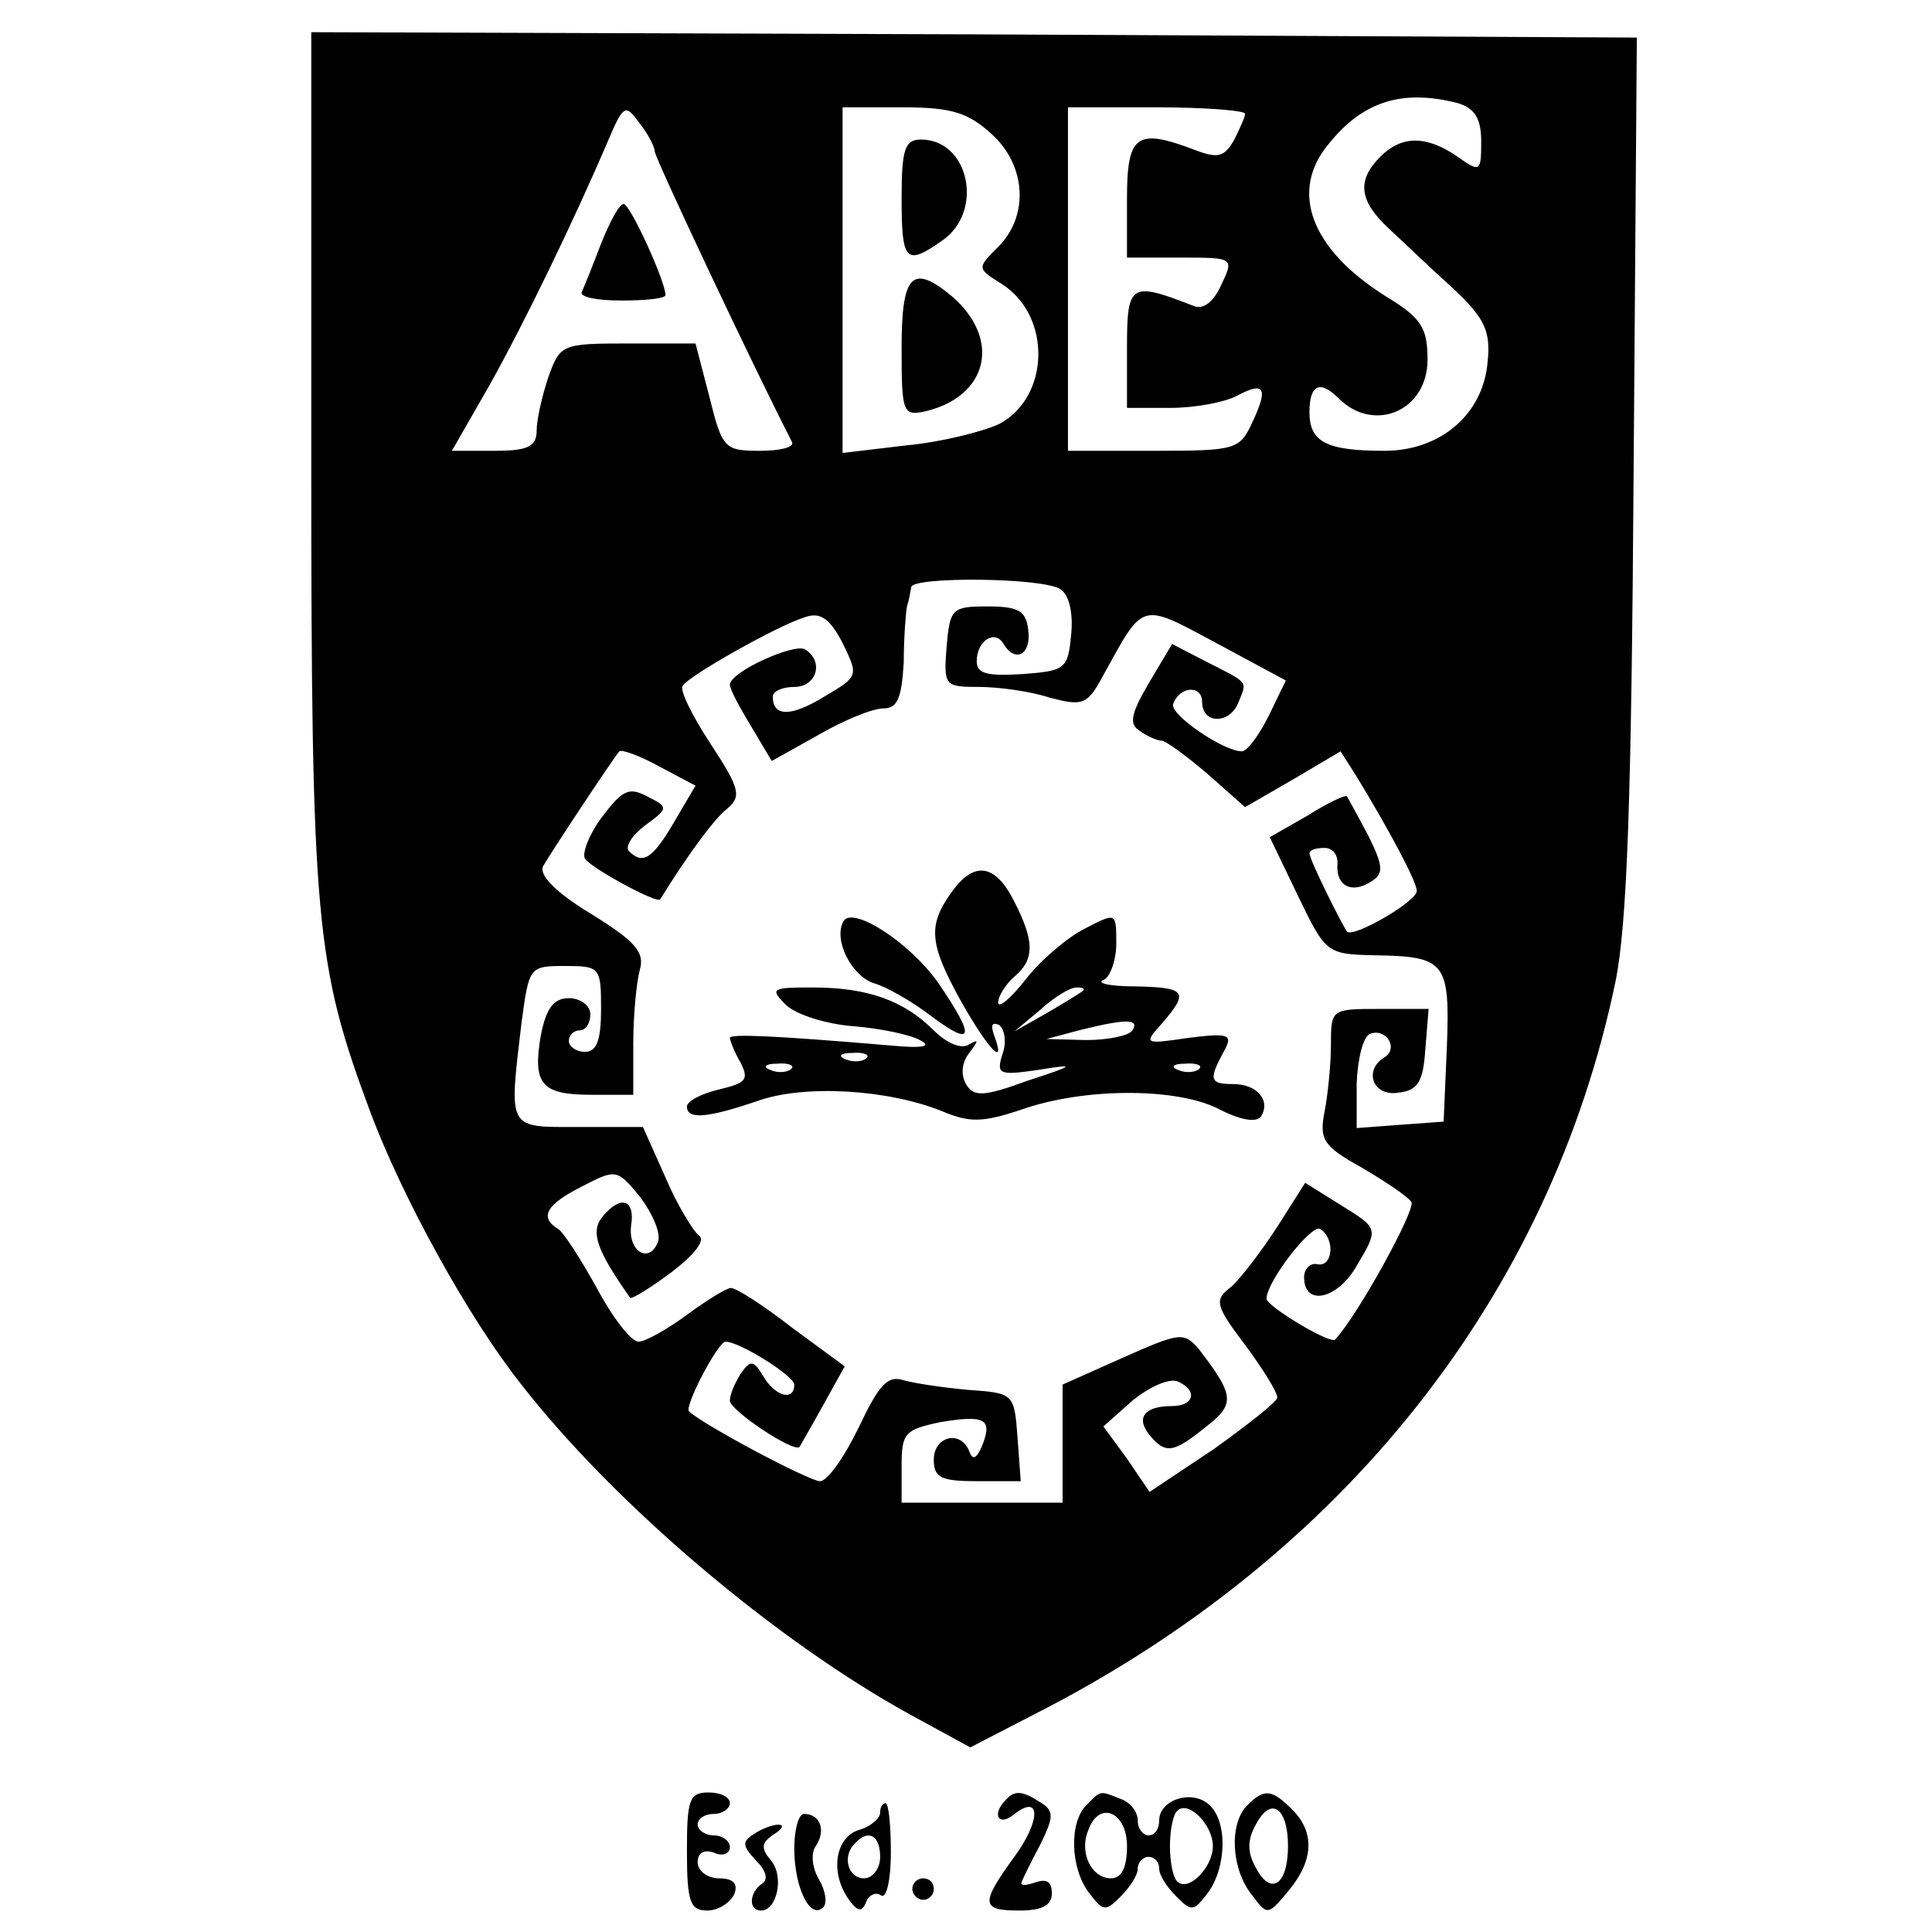 <?xml version="1.0" standalone="no"?>
<!DOCTYPE svg PUBLIC "-//W3C//DTD SVG 20010904//EN"
 "http://www.w3.org/TR/2001/REC-SVG-20010904/DTD/svg10.dtd">
<svg version="1.0" xmlns="http://www.w3.org/2000/svg"
 width="180pt" height="180pt" viewBox="0 0 180 180"
 preserveAspectRatio="xMidYMid meet">

<g transform="translate(0,180) scale(0.1,-0.1)"
fill="#000000" stroke="none">
<path d="M290 1371 c0 -431 4 -470 55 -607 30 -80 91 -191 140 -253 87 -112
238 -240 364 -309 l55 -30 60 31 c287 146 480 389 541 682 11 53 15 170 17
475 l3 405 -617 3 -618 2 0 -399z m1068 333 c16 -5 22 -14 22 -36 0 -28 -1
-29 -22 -14 -29 20 -52 20 -72 0 -22 -22 -20 -41 8 -67 13 -12 39 -37 59 -55
30 -28 36 -40 33 -69 -4 -49 -44 -83 -96 -83 -54 0 -70 8 -70 36 0 26 10 30
27 13 33 -33 83 -12 83 36 0 30 -6 39 -39 59 -70 44 -90 98 -53 142 32 40 69
51 120 38z m-748 -45 c0 -6 94 -205 128 -271 2 -5 -12 -8 -30 -8 -33 0 -35 2
-47 50 l-13 50 -63 0 c-62 0 -63 -1 -74 -31 -6 -18 -11 -40 -11 -50 0 -15 -8
-19 -39 -19 l-40 0 35 61 c33 59 79 154 111 229 14 33 16 33 29 15 8 -10 14
-22 14 -26z m314 16 c32 -29 35 -76 6 -105 -20 -20 -20 -20 4 -35 46 -30 44
-105 -3 -130 -15 -7 -54 -17 -87 -20 l-59 -7 0 161 0 161 56 0 c46 0 61 -5 83
-25z m236 19 c0 -3 -5 -14 -10 -24 -9 -16 -15 -18 -36 -10 -55 21 -64 15 -64
-45 l0 -55 50 0 c49 0 50 0 38 -25 -7 -16 -17 -24 -26 -20 -59 23 -62 21 -62
-39 l0 -56 41 0 c22 0 49 5 61 11 26 14 30 8 15 -24 -12 -26 -15 -27 -92 -27
l-80 0 0 160 0 160 83 0 c45 0 82 -3 82 -6z m-172 -443 c8 -5 12 -22 10 -42
-3 -32 -5 -34 -45 -37 -33 -2 -43 0 -43 12 0 19 17 30 25 16 11 -18 26 -10 23
13 -2 18 -9 22 -38 22 -33 0 -35 -2 -38 -37 -3 -37 -2 -38 30 -38 18 0 48 -4
66 -10 31 -8 35 -7 50 21 38 69 34 68 105 30 l65 -35 -16 -33 c-9 -18 -20 -33
-25 -33 -17 0 -67 34 -64 44 6 17 27 18 27 2 0 -21 26 -21 34 0 8 20 10 17
-31 38 l-31 16 -22 -37 c-17 -29 -18 -38 -8 -44 7 -5 16 -9 20 -9 4 0 23 -14
43 -31 l35 -31 45 26 44 26 14 -22 c33 -54 57 -100 57 -108 0 -10 -59 -44 -65
-38 -5 7 -35 67 -35 73 0 3 6 5 14 5 8 0 13 -7 12 -16 -1 -20 14 -27 32 -15
11 7 11 14 -3 42 -10 19 -19 35 -20 37 -1 2 -18 -6 -37 -18 l-35 -20 26 -54
c26 -54 27 -55 71 -56 67 -1 71 -6 68 -86 l-3 -69 -41 -3 -40 -3 0 42 c1 23 6
44 13 46 15 5 26 -14 13 -22 -20 -12 -11 -37 13 -33 18 2 23 10 25 41 l3 37
-45 0 c-46 0 -46 0 -46 -34 0 -18 -3 -47 -6 -62 -5 -26 -1 -32 35 -52 22 -13
43 -27 46 -32 4 -7 -49 -104 -71 -128 -4 -5 -64 31 -64 38 0 16 42 70 50 65
14 -9 12 -35 -2 -33 -7 2 -13 -4 -13 -12 0 -27 30 -21 48 9 22 37 22 36 -15
59 l-32 20 -26 -41 c-15 -23 -34 -48 -43 -56 -16 -12 -15 -17 13 -54 17 -23
30 -44 30 -49 0 -4 -27 -25 -59 -48 l-60 -40 -21 31 -22 30 27 24 c16 13 34
21 42 18 19 -8 16 -23 -5 -23 -26 0 -34 -11 -21 -27 15 -18 22 -17 53 8 27 21
26 29 -7 72 -14 16 -17 16 -71 -8 l-56 -25 0 -55 0 -55 -75 0 -75 0 0 34 c0
31 3 34 36 41 42 7 49 3 39 -22 -5 -12 -9 -14 -12 -5 -8 20 -33 14 -33 -8 0
-17 7 -20 41 -20 l40 0 -3 41 c-3 41 -4 41 -45 44 -23 2 -50 6 -61 9 -15 5
-23 -4 -42 -44 -13 -27 -29 -50 -36 -50 -10 0 -108 52 -122 65 -5 4 27 65 34
65 13 0 64 -32 64 -40 0 -16 -18 -11 -29 8 -9 15 -12 15 -21 2 -5 -8 -10 -19
-10 -25 0 -9 60 -49 65 -43 1 2 11 19 22 39 l20 36 -49 36 c-27 21 -52 37 -57
37 -4 0 -22 -11 -41 -25 -19 -14 -39 -25 -45 -25 -7 0 -24 22 -39 50 -15 27
-31 52 -36 55 -18 11 -11 23 23 40 31 16 32 16 54 -11 11 -15 19 -33 16 -41
-8 -21 -28 -9 -25 15 4 25 -10 29 -27 8 -11 -14 -5 -31 26 -75 1 -2 19 9 39
24 21 16 32 30 25 34 -5 4 -20 28 -31 54 l-21 47 -59 0 c-68 0 -66 -4 -54 98
7 51 7 52 40 52 33 0 34 -1 34 -40 0 -29 -4 -40 -15 -40 -8 0 -15 5 -15 10 0
6 5 10 10 10 6 0 10 7 10 15 0 8 -9 15 -20 15 -14 0 -21 -9 -26 -34 -8 -46 0
-56 47 -56 l39 0 0 48 c0 26 3 57 6 68 5 17 -4 27 -46 53 -33 20 -48 36 -44
44 8 14 65 100 71 107 2 2 19 -4 37 -14 l34 -18 -20 -34 c-20 -34 -29 -40 -42
-27 -4 4 3 15 15 24 22 16 22 17 2 27 -17 9 -23 6 -42 -19 -12 -16 -19 -34
-16 -39 6 -9 67 -42 70 -38 26 42 51 76 63 85 13 11 11 19 -16 60 -17 26 -29
50 -26 54 5 9 88 56 114 64 14 5 23 -1 35 -24 15 -31 15 -31 -17 -50 -31 -19
-48 -19 -48 0 0 5 9 9 20 9 21 0 28 24 10 35 -10 6 -70 -21 -70 -33 0 -4 9
-21 20 -39 l19 -32 43 24 c24 14 51 25 61 25 13 0 17 9 19 43 0 23 2 47 3 52
2 6 3 13 4 18 1 10 123 9 139 -2z"/>
<path d="M560 1573 c-8 -21 -16 -41 -18 -45 -2 -5 15 -8 37 -8 23 0 41 2 41 5
0 13 -33 85 -39 85 -4 0 -13 -17 -21 -37z"/>
<path d="M840 1615 c0 -59 4 -63 38 -39 39 27 25 94 -20 94 -15 0 -18 -9 -18
-55z"/>
<path d="M840 1476 c0 -61 1 -64 23 -59 57 14 70 66 25 106 -38 32 -48 22 -48
-47z"/>
<path d="M886 968 c-22 -31 -20 -48 10 -102 25 -44 42 -62 30 -30 -3 9 -2 12
5 9 5 -4 7 -16 3 -27 -6 -19 -3 -20 32 -15 37 6 37 5 -9 -10 -41 -15 -50 -15
-57 -3 -5 9 -4 20 3 29 9 12 9 13 0 8 -7 -5 -21 1 -33 13 -28 28 -62 40 -113
40 -38 0 -40 -1 -25 -16 9 -9 37 -18 62 -20 26 -2 54 -8 63 -13 12 -6 3 -8
-28 -5 -106 9 -149 11 -149 7 0 -2 4 -13 10 -23 8 -16 5 -19 -20 -25 -17 -4
-30 -11 -30 -16 0 -12 18 -11 65 5 44 16 122 11 172 -9 26 -11 38 -11 74 1 59
21 147 21 186 0 20 -10 34 -12 38 -6 9 15 -4 30 -26 30 -22 0 -23 4 -9 30 9
16 6 18 -33 13 -41 -6 -42 -6 -24 14 25 29 22 33 -25 34 -24 0 -37 3 -30 6 6
2 12 18 12 34 0 29 0 29 -29 14 -16 -8 -41 -29 -55 -47 -14 -18 -26 -28 -26
-22 0 6 7 17 15 24 19 16 19 33 0 70 -18 36 -38 38 -59 8z m123 -91 c-2 -2
-17 -11 -34 -21 l-30 -17 24 20 c13 12 28 21 34 21 6 0 8 -1 6 -3z m46 -37
c-3 -5 -23 -9 -43 -9 l-37 1 30 8 c44 11 57 11 50 0z m-248 -26 c-3 -3 -12 -4
-19 -1 -8 3 -5 6 6 6 11 1 17 -2 13 -5z m-70 -10 c-3 -3 -12 -4 -19 -1 -8 3
-5 6 6 6 11 1 17 -2 13 -5z m380 0 c-3 -3 -12 -4 -19 -1 -8 3 -5 6 6 6 11 1
17 -2 13 -5z"/>
<path d="M786 942 c-10 -17 7 -51 28 -58 11 -3 36 -17 54 -31 39 -29 41 -20 7
30 -26 38 -80 73 -89 59z"/>
<path d="M640 75 c0 -47 3 -55 19 -55 10 0 21 7 25 15 4 10 -1 15 -14 15 -11
0 -20 7 -20 15 0 9 6 12 15 9 8 -4 15 -1 15 5 0 6 -7 11 -15 11 -8 0 -15 5
-15 10 0 6 7 10 15 10 8 0 15 5 15 10 0 6 -9 10 -20 10 -18 0 -20 -7 -20 -55z"/>
<path d="M937 123 c-13 -13 -7 -25 7 -14 26 21 26 -5 1 -39 -32 -44 -31 -50 5
-50 21 0 30 5 30 16 0 11 -5 14 -16 10 -9 -3 -14 -3 -12 1 2 5 10 21 18 36 12
25 12 30 -1 38 -17 11 -24 11 -32 2z"/>
<path d="M1012 118 c-16 -16 -15 -59 3 -82 13 -17 15 -17 29 -3 9 9 16 20 16
26 0 6 5 11 10 11 6 0 10 -5 10 -11 0 -6 7 -17 16 -26 14 -14 16 -14 29 3 18
24 19 68 1 83 -16 14 -46 4 -46 -15 0 -8 -4 -14 -10 -14 -5 0 -10 6 -10 14 0
8 -7 17 -16 20 -20 8 -18 8 -32 -6z m118 -38 c0 -20 -23 -43 -33 -33 -4 3 -7
18 -7 33 0 15 3 30 7 33 10 10 33 -13 33 -33z m-80 0 c0 -20 -5 -30 -15 -30
-18 0 -30 24 -21 45 10 28 36 17 36 -15z"/>
<path d="M1162 118 c-17 -17 -15 -59 4 -83 15 -20 15 -20 35 4 23 28 24 54 3
75 -19 19 -26 20 -42 4z m38 -38 c0 -36 -16 -47 -30 -20 -8 14 -8 26 0 40 14
27 30 16 30 -20z"/>
<path d="M820 111 c0 -5 -9 -13 -20 -16 -22 -7 -27 -40 -9 -65 8 -11 12 -12
16 -2 2 6 9 10 14 6 5 -3 9 15 9 40 0 25 -2 46 -5 46 -3 0 -5 -4 -5 -9z m0
-41 c0 -11 -7 -20 -15 -20 -15 0 -21 21 -8 33 12 13 23 7 23 -13z"/>
<path d="M740 78 c0 -37 15 -67 27 -55 4 4 2 16 -4 26 -6 10 -8 24 -3 31 10
15 4 30 -11 30 -5 0 -9 -15 -9 -32z"/>
<path d="M702 91 c-11 -7 -10 -11 2 -24 10 -10 12 -18 6 -22 -12 -8 -13 -25
-1 -25 15 0 22 32 9 47 -9 11 -9 16 3 24 8 5 10 9 4 9 -5 0 -16 -4 -23 -9z"/>
<path d="M850 40 c0 -5 5 -10 10 -10 6 0 10 5 10 10 0 6 -4 10 -10 10 -5 0
-10 -4 -10 -10z"/>
</g>
</svg>
